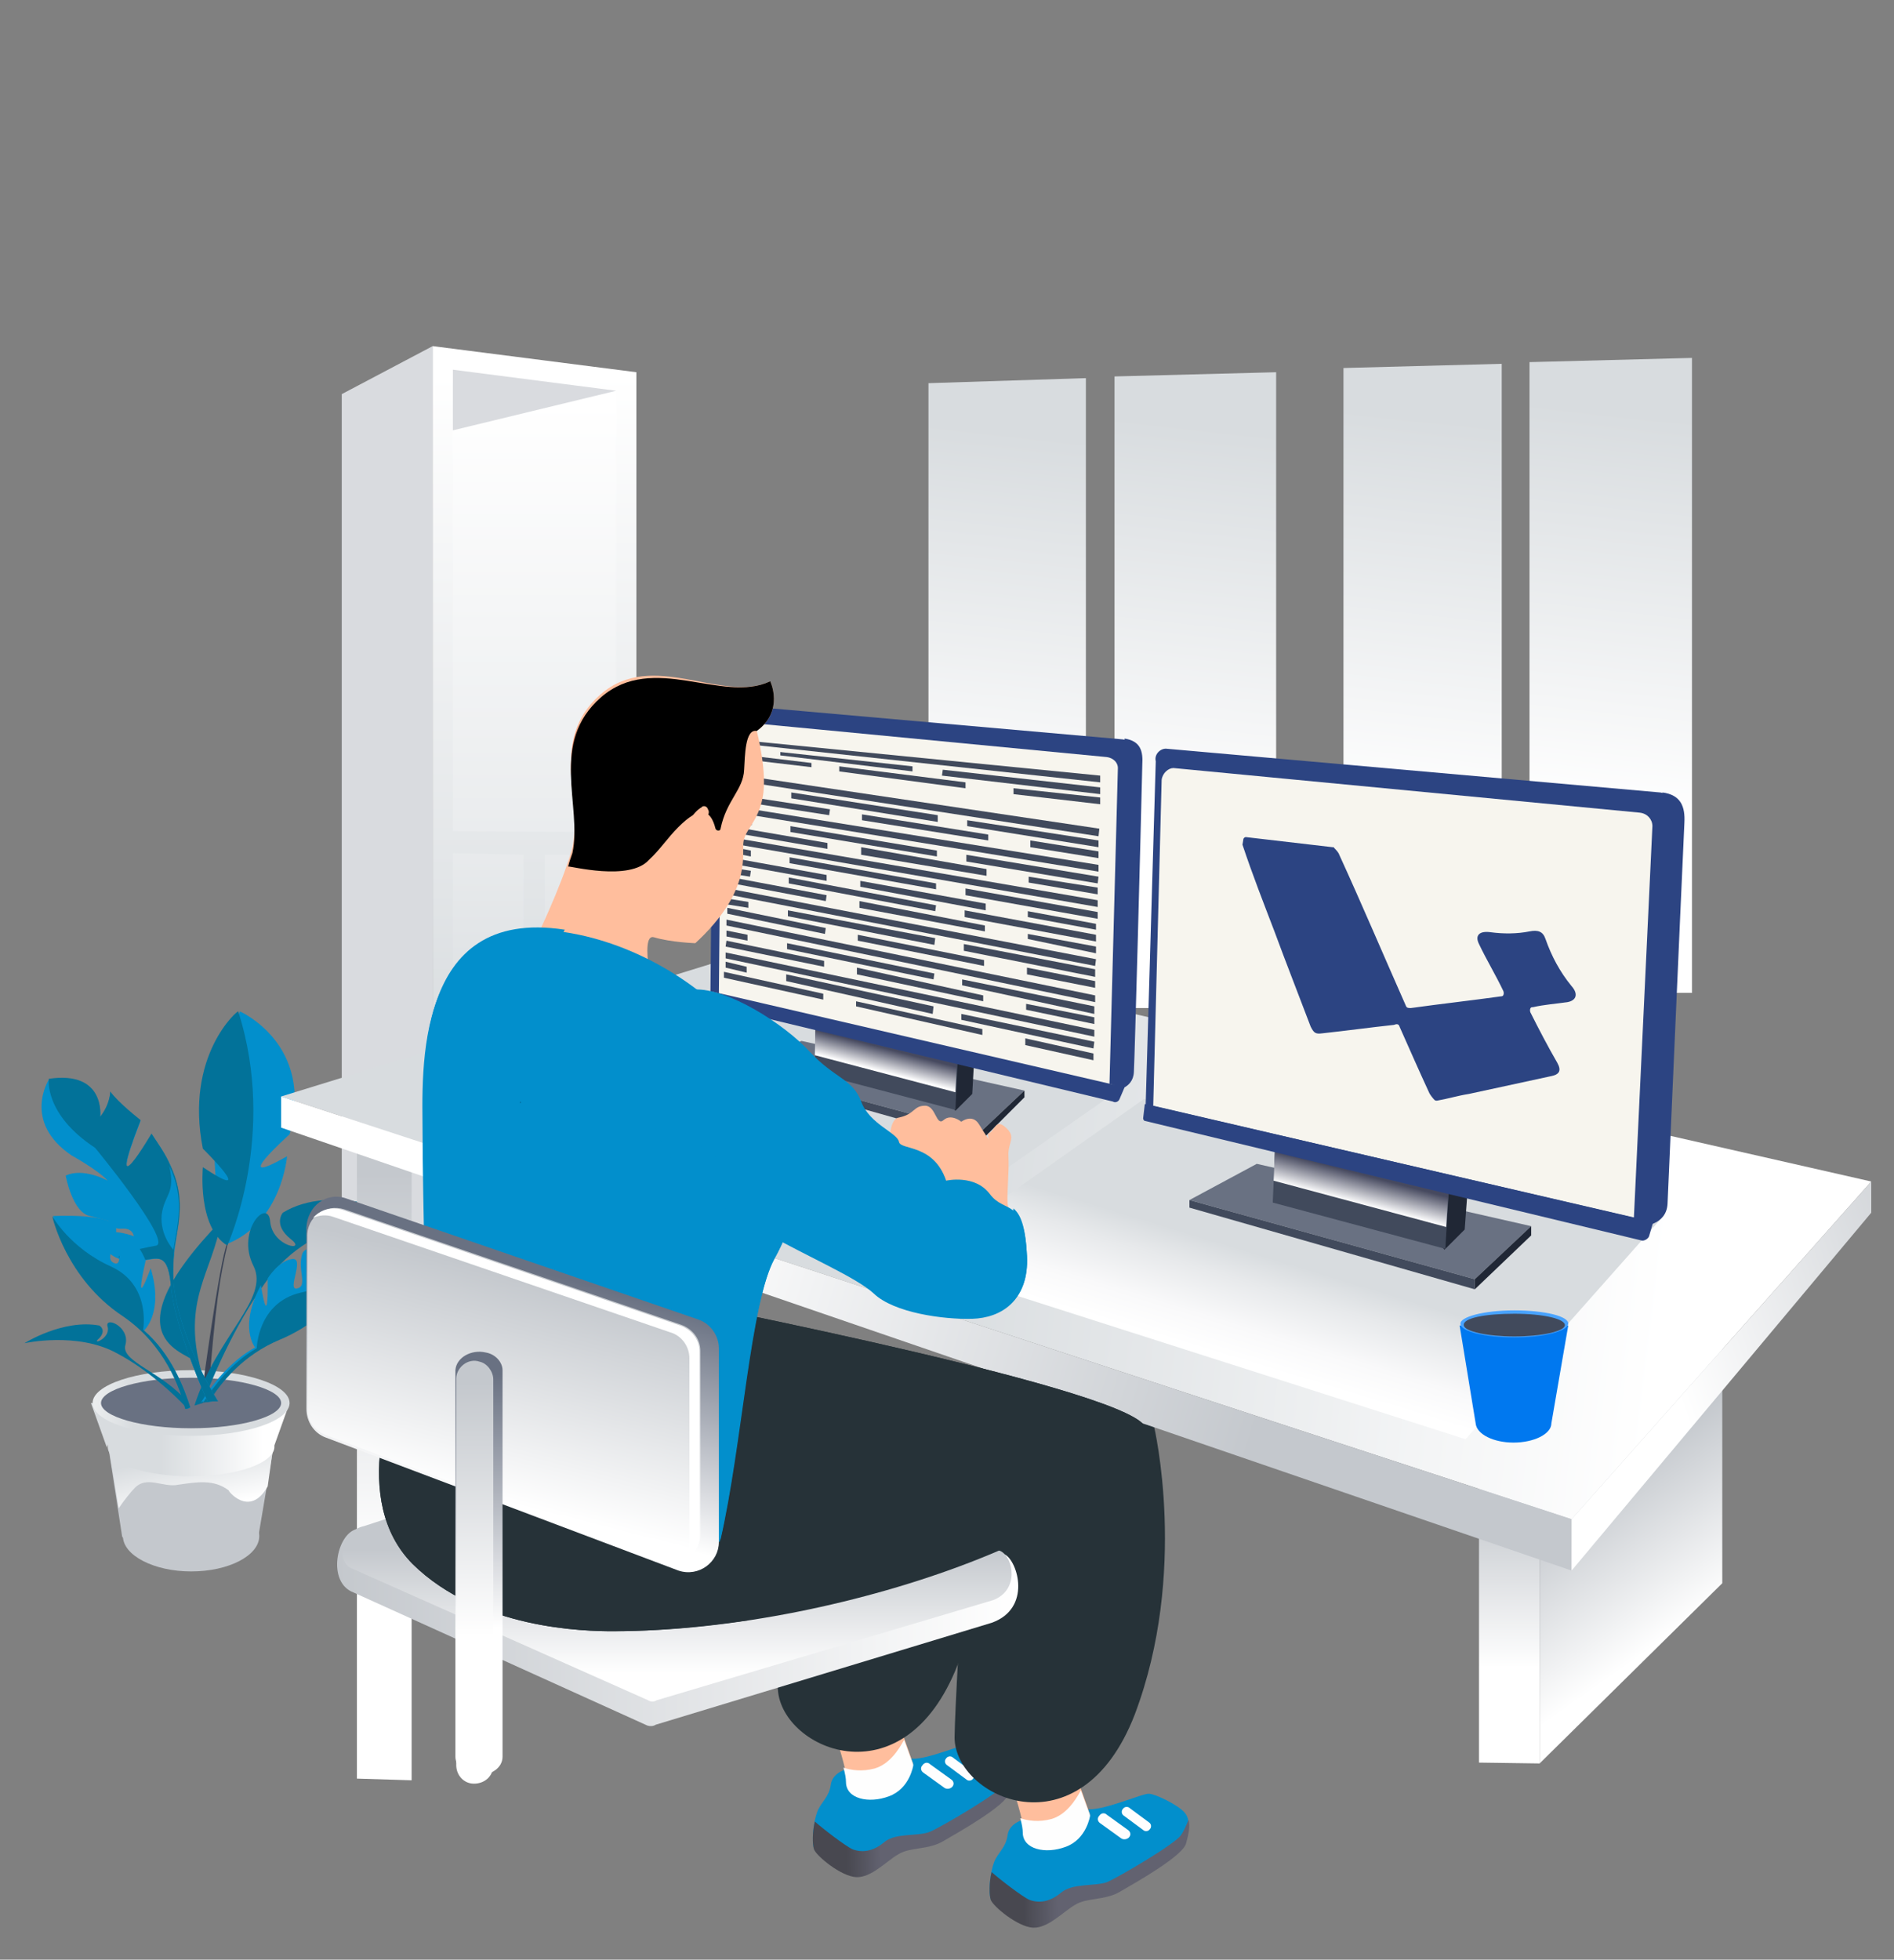 <?xml version="1.0" encoding="utf-8"?>
<!-- Generator: Adobe Illustrator 23.0.3, SVG Export Plug-In . SVG Version: 6.00 Build 0)  -->
<svg version="1.1" id="Layer_1" xmlns="http://www.w3.org/2000/svg" xmlns:xlink="http://www.w3.org/1999/xlink" x="0px" y="0px"
	 viewBox="0 0 225 232.7" style="enable-background:new 0 0 225 232.7;" xml:space="preserve">
<rect x="0" y="0" width="225" height="232.7" fill="#808080" stroke="none"/>
<style type="text/css">
	.st0{fill:url(#SVGID_1_);}
	.st1{fill:url(#SVGID_2_);}
	.st2{fill:url(#SVGID_3_);}
	.st3{fill:url(#SVGID_4_);}
	.st4{fill:#D9DBDF;}
	.st5{fill:#C4C8CD;}
	.st6{fill:url(#SVGID_5_);}
	.st7{fill:url(#SVGID_6_);}
	.st8{fill:url(#SVGID_7_);}
	.st9{fill:url(#SVGID_8_);}
	.st10{fill:#697182;}
	.st11{fill:#3C4456;}
	.st12{fill:#028FCC;}
	.st13{fill:#027299;}
	.st14{fill:url(#SVGID_9_);}
	.st15{fill:url(#SVGID_10_);}
	.st16{fill:url(#SVGID_11_);}
	.st17{fill:url(#SVGID_12_);}
	.st18{fill:url(#SVGID_13_);}
	.st19{fill:url(#SVGID_14_);}
	.st20{fill:url(#SVGID_15_);}
	.st21{fill:#FFBE9D;}
	.st22{fill:url(#XMLID_12_);}
	.st23{fill:#FEFEFE;}
	.st24{fill:#263238;}
	.st25{fill:url(#XMLID_13_);}
	.st26{fill:url(#SVGID_16_);}
	.st27{fill:url(#SVGID_17_);}
	.st28{fill:url(#SVGID_18_);}
	.st29{fill:url(#SVGID_19_);}
	.st30{fill:url(#SVGID_20_);}
	.st31{fill:#414A5C;}
	.st32{fill:#202735;}
	.st33{fill:url(#SVGID_21_);}
	.st34{fill:#2C4482;}
	.st35{fill:#F7F5EE;}
	.st36{fill:url(#SVGID_22_);}
	.st37{fill:url(#SVGID_23_);}
	.st38{fill:url(#SVGID_24_);}
	.st39{fill:#F17E59;}
	.st40{opacity:0.5;fill:url(#SVGID_25_);enable-background:new    ;}
	.st41{fill:url(#SVGID_26_);}
	.st42{fill:url(#SVGID_27_);}
	.st43{fill:#FFFFFF;}
	.st44{fill:url(#SVGID_28_);}
	.st45{fill:url(#SVGID_29_);}
	.st46{fill:#0078EF;}
	.st47{fill:#49A3FE;}
</style>
<g>
	
		<linearGradient id="SVGID_1_" gradientUnits="userSpaceOnUse" x1="1063.812" y1="-119.469" x2="1063.812" y2="-37.31" gradientTransform="matrix(-1 0 0 1 1127.312 164)">
		<stop  offset="2.700000e-07" style="stop-color:#FFFFFF"/>
		<stop  offset="1" style="stop-color:#D8DCDF"/>
	</linearGradient>
	<polygon class="st0" points="51.4,146.6 75.6,144.4 75.6,44.2 51.4,41.1 	"/>
	
		<linearGradient id="SVGID_2_" gradientUnits="userSpaceOnUse" x1="1058.362" y1="-100.401" x2="1058.362" y2="-35.737" gradientTransform="matrix(-1 0 0 1 1127.312 164)">
		<stop  offset="2.700000e-07" style="stop-color:#FFFFFF"/>
		<stop  offset="1" style="stop-color:#D8DCDF"/>
	</linearGradient>
	<polygon class="st1" points="64.7,101.5 73.2,101.5 73.2,142.2 64.7,142.9 	"/>
	
		<linearGradient id="SVGID_3_" gradientUnits="userSpaceOnUse" x1="1069.312" y1="-100.401" x2="1069.312" y2="-35.737" gradientTransform="matrix(-1 0 0 1 1127.312 164)">
		<stop  offset="2.700000e-07" style="stop-color:#FFFFFF"/>
		<stop  offset="1" style="stop-color:#D8DCDF"/>
	</linearGradient>
	<polygon class="st2" points="62.2,101.5 62.2,143.1 53.8,143.9 53.8,101.3 	"/>
	
		<linearGradient id="SVGID_4_" gradientUnits="userSpaceOnUse" x1="1063.812" y1="-116.166" x2="1063.812" y2="-22.329" gradientTransform="matrix(-1 0 0 1 1127.312 164)">
		<stop  offset="2.700000e-07" style="stop-color:#FFFFFF"/>
		<stop  offset="1" style="stop-color:#D8DCDF"/>
	</linearGradient>
	<polygon class="st3" points="53.8,98.7 53.8,43.9 73.2,46.4 73.2,98.8 	"/>
	<polygon class="st4" points="53.8,51.1 53.8,43.9 73.2,46.4 	"/>
	<polygon class="st4" points="51.4,146.6 40.6,144.6 40.6,46.8 51.4,41.1 	"/>
</g>
<g>
	<g>
		<path class="st5" d="M22.7,178.2c-4.5,0-8.1,1.9-8.1,4.2s3.7,4.2,8.1,4.2c4.5,0,8.1-1.9,8.1-4.2C30.8,180.1,27.2,178.2,22.7,178.2
			z"/>
	</g>
	<path class="st5" d="M32.9,169.4H12.5l2,13l0,0l0,0c0,0.6,3.6,1,8.1,1s8.1-0.5,8.1-1l0,0l0,0L32.9,169.4z"/>
	
		<linearGradient id="SVGID_5_" gradientUnits="userSpaceOnUse" x1="398.542" y1="15.191" x2="397.022" y2="8.349" gradientTransform="matrix(1 0 0 1 -373.994 164)">
		<stop  offset="2.700000e-07" style="stop-color:#FFFFFF"/>
		<stop  offset="1" style="stop-color:#D8DCDF"/>
	</linearGradient>
	<path class="st6" d="M15.9,176.8c1.5-1.7,3.4-0.1,5.3-0.5c2.1-0.3,4.2-0.7,6,0.7c-0.3-0.2,2.4,3.4,4.6-0.5l1-7.1H12.5l1.6,9.7
		C14.7,178.2,15.6,177.1,15.9,176.8z"/>
	<g>
		
			<linearGradient id="SVGID_6_" gradientUnits="userSpaceOnUse" x1="405.267" y1="5.25" x2="393.141" y2="5.25" gradientTransform="matrix(1 0 0 1 -373.994 164)">
			<stop  offset="2.700000e-07" style="stop-color:#FFFFFF"/>
			<stop  offset="1" style="stop-color:#D8DCDF"/>
		</linearGradient>
		<path class="st7" d="M34.4,166.6l-1.9,5.3c0-1.2-4.4-2.1-9.9-2.1s-9.9,0.9-9.9,2.1l-1.9-5.3H34.4z"/>
	</g>
	<g>
		
			<linearGradient id="SVGID_7_" gradientUnits="userSpaceOnUse" x1="405.267" y1="7.8" x2="393.141" y2="7.8" gradientTransform="matrix(1 0 0 1 -373.994 164)">
			<stop  offset="2.700000e-07" style="stop-color:#FFFFFF"/>
			<stop  offset="1" style="stop-color:#D8DCDF"/>
		</linearGradient>
		<path class="st8" d="M22.7,168.3c-5.5,0-9.9,1.6-9.9,3.5c0,2,4.4,3.5,9.9,3.5s9.9-1.6,9.9-3.5S28.2,168.3,22.7,168.3z"/>
	</g>
	<g>
		
			<linearGradient id="SVGID_8_" gradientUnits="userSpaceOnUse" x1="380.342" y1="2.6" x2="389.862" y2="2.6" gradientTransform="matrix(1 0 0 1 -373.994 164)">
			<stop  offset="2.700000e-07" style="stop-color:#FFFFFF"/>
			<stop  offset="1" style="stop-color:#D8DCDF"/>
		</linearGradient>
		<ellipse class="st9" cx="22.7" cy="166.6" rx="11.7" ry="3.9"/>
	</g>
	<g>
		<path class="st10" d="M22.7,163.6c-5.9,0-10.7,1.4-10.7,3s4.8,3,10.7,3s10.7-1.4,10.7-3S28.6,163.6,22.7,163.6z"/>
	</g>
	<g>
		<g>
			<path class="st11" d="M27,147.6c-0.9,1.9-3.1,18.4-3.1,18.4l0.8,0.3c0.9-11.6,1.4-14.6,2.4-18.8C27.2,147.6,27.9,145.8,27,147.6z
				"/>
		</g>
		<g>
			<path class="st12" d="M28.5,120.1c-5.8,14.3-1.5,27.6-1.5,27.6c6.5-2.6,7.1-10.4,7.1-10.4c-7.2,4.1,0.3-2.6,0.3-2.6
				C37.4,124,28.5,120.1,28.5,120.1z"/>
		</g>
		<g>
			<path class="st13" d="M24.1,136.4c0,0,6.8,6.7,0,2.2c0,0-0.7,7.1,2.9,9.3c0,0,6-13.1,1.3-27.8C28.3,119.9,21.9,125.3,24.1,136.4z
				"/>
		</g>
	</g>
	<g>
		<path class="st13" d="M33.6,144c0,0-1.2,1.4,0.9,3.1c2.1,1.6-2.1,1-2.4-2c-0.2-3-4.1,1-2,5.2c2,3.9-4.4,8.4-7,16.6
			c0.3-0.1,0.7-0.2,1-0.3c1.4-3.7,4.3-10.3,8.1-15.2c5.7-7.3,15.9-7.1,15.9-7.1S39.5,140.4,33.6,144z"/>
	</g>
	<g>
		<path class="st13" d="M23.3,161.9c0.2,0.8,0.9,3,1.5,4.5c0.1,0,0.3,0,0.5-0.1c-0.5-1.3-1-2.4-1.4-3.5c-2.3-8.5,1.3-11.6,2.4-17.9
			C12,159.7,23.1,160.6,23.3,161.9z"/>
	</g>
	<g>
		<g>
			<path class="st12" d="M35.9,148.9c-0.6,1.9,0.7,3.8-0.6,4.1s1-3.7-0.6-3.5s-2.9,2.3-2.9,2.3c0.1,6.8-0.8,0.8-0.8,0.8
				c-2.7,5-0.7,7.4-0.7,7.4c-2.9,1.6-5.1,4.4-6.4,6.5c0.2-0.1,0.5-0.1,0.7-0.1c1.5-2.4,4.1-5.6,8.4-7.4c7.5-3.1,10.6-10.1,10.6-10.1
				S36.5,147,35.9,148.9z"/>
		</g>
		<g>
			<path class="st13" d="M35.7,153.5c-5.1,1.2-5.2,6.6-5.2,6.6c-3,1.7-5.1,4.5-6.4,6.5c0.2-0.1,0.5-0.1,0.7-0.1
				c1.5-2.4,4.1-5.6,8.4-7.4C40.7,156,43.7,149,43.7,149S40.8,152.4,35.7,153.5z"/>
		</g>
	</g>
	<g>
		<g>
			<path class="st12" d="M20.3,152.6c0.3,4.1,3.2,11.3,4.4,13.9c0.3-0.1,0.7-0.1,1.2-0.1c-1.2-1.9-4.4-7.7-5.2-13.3
				c-1-6.8,3.5-10.1-2.7-18.4c0,0-5.7,9.7-1.3-1.6c0,0-2.7-2.1-3.6-3.4c0,0,0,1.5-1.2,3c0,0,0.7-5.5-6.1-4.5c0,0-3.2,5,2.7,9
				c0,0,3.1,1.7,4.3,3c0,0-2.9-1.6-5-0.6c0,0,0.8,4.4,2.9,4.8c2,0.5,2.2,0.6,2.2,0.6s0.2,1,1.6,0.9c1.3-0.1,1.4,0.9,1.4,0.9
				s-2.2-0.9-3.9-0.3c0,0-0.1,2.7,3,3.2C18.1,150.3,19.8,147.5,20.3,152.6z"/>
		</g>
		<g>
			<path class="st13" d="M20.3,152.6c0.3,4.1,3.2,11.3,4.4,13.9c0.3-0.1,0.7-0.1,1.2-0.1c-1.2-1.9-4.4-7.7-5.2-13.3
				c-0.2-1.7-0.1-3.2,0-4.8c0.5-3.2,1.4-6-0.5-10l0,0c-0.5-1.2-1.3-2.3-2.2-3.7c0,0-5.7,9.7-1.3-1.6c0,0-2.7-2.1-3.6-3.4
				c0,0,0,1.5-1.2,3c0,0,0.7-5.5-6.1-4.5c0,0-0.6,4.2,5.5,8.2c0,0,9,10.9,7.3,11.6c0,0-6.8,1.2-3.7,1.7
				C18,150.3,19.8,147.5,20.3,152.6z"/>
		</g>
		<g>
			<path class="st12" d="M19.2,144.3c-0.2,2.4,1.4,4.1,1.4,4.1c0.5-3.2,1.4-6-0.5-10C20.9,141.8,19.5,141.8,19.2,144.3z"/>
		</g>
	</g>
	<g>
		<g>
			<path class="st12" d="M22.6,167.2c-0.7-2.3-2.3-6.5-5.5-9.2c0,0,2.4-2.1,0.8-7.4c0,0-2.1,5.8-0.6-0.9c0,0-0.8-2.3-2.4-2.9
				c-1.5-0.6,0,3.7-1.3,3.2s0.3-2.2,0.2-4.1c-0.2-1.9-7.5-1.5-7.5-1.5s1.6,7.4,8.4,11.9c5,3.4,6.8,8.6,7.4,11
				C22.3,167.3,22.4,167.2,22.6,167.2z"/>
		</g>
		<g>
			<path class="st13" d="M22.6,167.1c-0.7-2.2-2.2-6.3-5.6-9.2c0,0,1-5.3-3.8-7.5c-4.9-2.2-7-6-7-6s1.6,7.4,8.4,11.9
				c5,3.4,6.8,8.6,7.4,11C22.3,167.3,22.5,167.2,22.6,167.1z"/>
		</g>
	</g>
	<g>
		<path class="st13" d="M22.3,166.5c-3-3.6-8-4.8-7.4-6.8c0.6-2.2-2.6-3.5-2.1-2.1c0.3,1.4-2.1,2.2-1,1.3c0.9-1,0-1.5,0-1.5
			c-4.3-0.8-8.9,2.1-8.9,2.1s6.3-1.4,11,1.2c3.6,1.9,6.8,4.9,8.1,6.3C21.9,166.6,22,166.6,22.3,166.5z"/>
	</g>
</g>
<g>
	
		<linearGradient id="SVGID_9_" gradientUnits="userSpaceOnUse" x1="-217.223" y1="-66.225" x2="-222.386" y2="-113.142" gradientTransform="matrix(-1 0 0 1 -76.936 164)">
		<stop  offset="2.700000e-07" style="stop-color:#FFFFFF"/>
		<stop  offset="1" style="stop-color:#D8DCDF"/>
	</linearGradient>
	<polygon class="st14" points="132.4,119.7 151.6,119.7 151.6,44.2 132.4,44.7 	"/>
	
		<linearGradient id="SVGID_10_" gradientUnits="userSpaceOnUse" x1="-194.892" y1="-66.003" x2="-200" y2="-112.418" gradientTransform="matrix(-1 0 0 1 -76.936 164)">
		<stop  offset="2.700000e-07" style="stop-color:#FFFFFF"/>
		<stop  offset="1" style="stop-color:#D8DCDF"/>
	</linearGradient>
	<polygon class="st15" points="110.3,119.7 129,119.7 129,44.9 110.3,45.5 	"/>
</g>
<g>
	
		<linearGradient id="SVGID_11_" gradientUnits="userSpaceOnUse" x1="-266.567" y1="-67.93" x2="-271.73" y2="-114.844" gradientTransform="matrix(-1 0 0 1 -76.936 164)">
		<stop  offset="2.700000e-07" style="stop-color:#FFFFFF"/>
		<stop  offset="1" style="stop-color:#D8DCDF"/>
	</linearGradient>
	<polygon class="st16" points="181.7,117.9 201,117.9 201,42.5 181.7,43 	"/>
	
		<linearGradient id="SVGID_12_" gradientUnits="userSpaceOnUse" x1="-244.232" y1="-67.708" x2="-249.339" y2="-114.121" gradientTransform="matrix(-1 0 0 1 -76.936 164)">
		<stop  offset="2.700000e-07" style="stop-color:#FFFFFF"/>
		<stop  offset="1" style="stop-color:#D8DCDF"/>
	</linearGradient>
	<polygon class="st17" points="159.6,117.9 178.4,117.9 178.4,43.2 159.6,43.7 	"/>
</g>
<g>
	
		<linearGradient id="SVGID_13_" gradientUnits="userSpaceOnUse" x1="827.899" y1="20.874" x2="827.899" y2="-24.59" gradientTransform="matrix(-1 0 0 1 873.549 164)">
		<stop  offset="2.700000e-07" style="stop-color:#FFFFFF"/>
		<stop  offset="1" style="stop-color:#C4C8CD"/>
	</linearGradient>
	<polygon class="st18" points="42.4,135.4 48.9,137.3 48.9,211.4 42.4,211.2 	"/>
	
		<linearGradient id="SVGID_14_" gradientUnits="userSpaceOnUse" x1="694.249" y1="34.025" x2="694.249" y2="14.476" gradientTransform="matrix(-1 0 0 1 873.549 164)">
		<stop  offset="2.700000e-07" style="stop-color:#FFFFFF"/>
		<stop  offset="1" style="stop-color:#C4C8CD"/>
	</linearGradient>
	<polygon class="st19" points="175.7,176.7 182.9,177.8 182.9,209.4 175.7,209.3 	"/>
	
		<linearGradient id="SVGID_15_" gradientUnits="userSpaceOnUse" x1="672.717" y1="28.452" x2="684.191" y2="12.246" gradientTransform="matrix(-1 0 0 1 873.549 164)">
		<stop  offset="2.700000e-07" style="stop-color:#FFFFFF"/>
		<stop  offset="1" style="stop-color:#C4C8CD"/>
	</linearGradient>
	<polygon class="st20" points="204.6,155.5 182.9,177.8 182.9,209.4 204.6,188 	"/>
</g>
<g>
	<g id="XMLID_1_">
		<path id="XMLID_10_" class="st12" d="M100.8,210c0,0-1.9,0.4-2.1,1.9s-1.1,2-1.6,3.2c-0.5,1.3-0.7,3.6-0.4,4.4
			c0.3,0.8,3.2,3.2,5,3.3s3.6-1.9,5-2.7c1.4-0.9,3.6-0.5,5.4-1.6s7.3-4.2,7.7-5.7c0.4-1.5,0.7-2.7-0.1-3.6c-0.8-0.9-3.5-2.2-4.2-2.2
			c-0.7-0.1-5.8,2.2-7.5,1.8s-7,1-7,1L100.8,210z"/>
		<path id="XMLID_9_" class="st21" d="M97.9,202.2c0,0,2.7,7.3,2.7,9.3s2.7,2.6,5.1,1.7c2.4-0.9,2.8-3.7,2.8-3.7l-3.7-10.5
			L97.9,202.2z"/>
		
			<linearGradient id="XMLID_12_" gradientUnits="userSpaceOnUse" x1="97.377" y1="12.932" x2="93.32" y2="13.04" gradientTransform="matrix(0.999 -3.890000e-02 -3.890000e-02 -0.999 7.855 233.29)">
			<stop  offset="0" style="stop-color:#626270"/>
			<stop  offset="1" style="stop-color:#484850"/>
		</linearGradient>
		<path id="XMLID_8_" class="st22" d="M119.9,212.9c0.3-1.1,0.5-2,0.3-2.8c-0.3,0.7-0.6,1.4-0.9,1.8c-0.6,1-7.4,5-8.8,5.6
			s-4,0.1-5.4,1.2c-1.4,1.2-2.7,1.3-3.8,0.9c-0.9-0.4-3.6-2.5-4.5-3.3c-0.3,1.2-0.3,2.7-0.1,3.3c0.3,0.8,3.2,3.2,5,3.3
			s3.6-1.9,5-2.7c1.4-0.9,3.6-0.5,5.4-1.6C114,217.5,119.5,214.4,119.9,212.9z"/>
		<path id="XMLID_7_" class="st12" d="M100.6,211.5c0,0,0.1,4.3,4.6,3.4c2-0.4,2.6-1.1,3.3-2c0.6-0.8,0.9-2.7,0-3.4
			C108.3,209.4,100.6,211.5,100.6,211.5z"/>
		<path id="XMLID_6_" class="st23" d="M108.5,209.6l-1.1-3c-0.7,1.3-1.8,2.9-3.5,3.4c-1.5,0.4-2.8,0.2-3.7-0.1
			c0.2,0.7,0.3,1.3,0.3,1.7c0,2,2.7,2.6,5.1,1.7C108.1,212.4,108.5,209.6,108.5,209.6z"/>
		<g id="XMLID_4_">
			<path id="XMLID_5_" class="st23" d="M112.2,212.3l-2.5-1.8c-0.3-0.2-0.4-0.6-0.1-0.9l0,0c0.2-0.3,0.6-0.4,0.9-0.1l2.5,1.8
				c0.3,0.2,0.4,0.6,0.1,0.9l0,0C112.9,212.4,112.5,212.5,112.2,212.3z"/>
		</g>
		<g id="XMLID_2_">
			<path id="XMLID_3_" class="st23" d="M114.8,211.3l-2.3-1.7c-0.3-0.2-0.3-0.6-0.1-0.8l0,0c0.2-0.3,0.6-0.3,0.8-0.1l2.3,1.7
				c0.3,0.2,0.3,0.6,0.1,0.8l0,0C115.4,211.5,115,211.5,114.8,211.3z"/>
		</g>
	</g>
	<path class="st24" d="M116.1,163.4c0,0,4.1,17.3-2.3,34.2c-6.5,16.8-21.4,9.9-21.4,2.7c0.1-6.9,2.5-42.8,2.5-42.8L116.1,163.4z"/>
</g>
<g>
	<g id="XMLID_922_">
		<path id="XMLID_814_" class="st12" d="M121.8,216c0,0-1.9,0.4-2.1,1.9s-1.1,2-1.6,3.2c-0.5,1.3-0.7,3.6-0.4,4.4
			c0.3,0.8,3.2,3.2,5,3.3s3.6-1.9,5-2.7c1.4-0.9,3.6-0.5,5.4-1.6s7.3-4.2,7.7-5.7s0.7-2.7-0.1-3.6c-0.8-0.9-3.5-2.2-4.2-2.2
			c-0.7-0.1-5.8,2.2-7.5,1.8s-7,1-7,1L121.8,216z"/>
		<path id="XMLID_823_" class="st21" d="M118.9,208.2c0,0,2.7,7.3,2.7,9.3s2.7,2.6,5.1,1.7c2.4-0.9,2.8-3.7,2.8-3.7l-3.7-10.5
			L118.9,208.2z"/>
		
			<linearGradient id="XMLID_13_" gradientUnits="userSpaceOnUse" x1="118.129" y1="6.119" x2="114.071" y2="6.228" gradientTransform="matrix(0.999 -3.890000e-02 -3.890000e-02 -0.999 7.855 233.29)">
			<stop  offset="0" style="stop-color:#626270"/>
			<stop  offset="1" style="stop-color:#484850"/>
		</linearGradient>
		<path id="XMLID_905_" class="st25" d="M140.9,218.9c0.3-1.1,0.5-2,0.3-2.8c-0.3,0.7-0.6,1.4-0.9,1.8c-0.6,1-7.4,5-8.8,5.6
			c-1.4,0.5-4,0.1-5.4,1.2c-1.4,1.2-2.7,1.3-3.8,0.9c-0.9-0.4-3.6-2.5-4.5-3.3c-0.3,1.2-0.3,2.7-0.1,3.3c0.3,0.8,3.2,3.2,5,3.3
			s3.6-1.9,5-2.7c1.4-0.9,3.6-0.5,5.4-1.6C135,223.5,140.5,220.4,140.9,218.9z"/>
		<path id="XMLID_895_" class="st12" d="M121.6,217.5c0,0,0.1,4.3,4.6,3.4c2-0.4,2.6-1.1,3.3-2c0.6-0.8,0.9-2.7,0-3.4
			C129.3,215.4,121.6,217.5,121.6,217.5z"/>
		<path id="XMLID_899_" class="st23" d="M129.5,215.6l-1.1-3c-0.7,1.3-1.8,2.9-3.5,3.4c-1.5,0.4-2.8,0.2-3.7-0.1
			c0.2,0.7,0.3,1.3,0.3,1.7c0,2,2.7,2.6,5.1,1.7C129.1,218.4,129.5,215.6,129.5,215.6z"/>
		<g id="XMLID_898_">
			<path id="XMLID_904_" class="st23" d="M133.2,218.3l-2.5-1.8c-0.3-0.2-0.4-0.6-0.1-0.9l0,0c0.2-0.3,0.6-0.4,0.9-0.1l2.5,1.8
				c0.3,0.2,0.4,0.6,0.1,0.9l0,0C133.9,218.4,133.5,218.5,133.2,218.3z"/>
		</g>
		<g id="XMLID_897_">
			<path id="XMLID_906_" class="st23" d="M135.8,217.3l-2.3-1.7c-0.3-0.2-0.3-0.6-0.1-0.8l0,0c0.2-0.3,0.6-0.3,0.8-0.1l2.3,1.7
				c0.3,0.2,0.3,0.6,0.1,0.8l0,0C136.4,217.5,136,217.5,135.8,217.3z"/>
		</g>
	</g>
	<path class="st24" d="M137.1,169.4c0,0,4.1,17.3-2.3,34.2c-6.5,16.8-21.4,9.9-21.4,2.7c0.1-6.9,2.5-42.8,2.5-42.8L137.1,169.4z"/>
</g>
<g>
	
		<linearGradient id="SVGID_16_" gradientUnits="userSpaceOnUse" x1="675.721" y1="-11.311" x2="768.246" y2="-22.388" gradientTransform="matrix(-1 0 0 1 873.549 164)">
		<stop  offset="2.700000e-07" style="stop-color:#FFFFFF"/>
		<stop  offset="0.952" style="stop-color:#D8DCDF"/>
	</linearGradient>
	<polygon class="st26" points="222.3,140.3 94.7,111.3 33.4,130.2 186.7,180.4 	"/>
	
		<linearGradient id="SVGID_17_" gradientUnits="userSpaceOnUse" x1="80.357" y1="-14.687" x2="149.111" y2="6.238" gradientTransform="matrix(1 0 0 1 0 164)">
		<stop  offset="2.700000e-07" style="stop-color:#FFFFFF"/>
		<stop  offset="1" style="stop-color:#C4C8CD"/>
	</linearGradient>
	<polygon class="st27" points="186.7,186.5 33.4,133.9 33.4,130.2 186.7,180.4 	"/>
	
		<linearGradient id="SVGID_18_" gradientUnits="userSpaceOnUse" x1="279.525" y1="1.169" x2="319.074" y2="-11.973" gradientTransform="matrix(1 0 0 1 -80.348 164)">
		<stop  offset="2.700000e-07" style="stop-color:#FFFFFF"/>
		<stop  offset="1" style="stop-color:#C4C8CD"/>
	</linearGradient>
	<polygon class="st28" points="186.7,186.5 222.3,144 222.3,140.3 186.7,180.4 	"/>
</g>
<linearGradient id="SVGID_19_" gradientUnits="userSpaceOnUse" x1="148.479" y1="-1.994" x2="152.203" y2="-14.232" gradientTransform="matrix(1 0 0 1 0 164)">
	<stop  offset="2.700000e-07" style="stop-color:#FFFFFF"/>
	<stop  offset="0.307" style="stop-color:#F9F9FA"/>
	<stop  offset="0.731" style="stop-color:#E7E9EB"/>
	<stop  offset="1" style="stop-color:#D8DCDF"/>
</linearGradient>
<polygon class="st29" points="197.6,144.4 174.1,170.9 108.4,149.9 135.9,130.5 "/>
<linearGradient id="SVGID_20_" gradientUnits="userSpaceOnUse" x1="88.226" y1="-18.857" x2="91.716" y2="-30.326" gradientTransform="matrix(1 0 0 1 0 164)">
	<stop  offset="2.700000e-07" style="stop-color:#FFFFFF"/>
	<stop  offset="0.307" style="stop-color:#F9F9FA"/>
	<stop  offset="0.731" style="stop-color:#E7E9EB"/>
	<stop  offset="1" style="stop-color:#D8DCDF"/>
</linearGradient>
<polygon class="st30" points="134.1,128.6 102.6,150.6 50.9,133.6 84.3,117.8 "/>
<g>
	<polygon class="st10" points="121.7,129.5 95.2,123.6 88.7,127 116.4,134.5 	"/>
	<polygon class="st31" points="116.4,135.6 88.8,127.8 88.7,127 116.4,134.5 	"/>
	<polygon class="st32" points="121.7,129.5 116.4,134.5 116.4,135.6 121.7,130.3 	"/>
	<g>
		<path class="st32" d="M99.2,115.8l16.4,2.7c0.2,0,0.5,0.2,0.5,0.5l-0.6,10.9l-2,2l-14.6-15.5C98.8,116,98.9,115.8,99.2,115.8z"/>
	</g>
	<g>
		<path class="st31" d="M97.4,115.4l16.2,2.7c0.2,0,0.5,0.2,0.5,0.5l-0.6,13.2l-16.7-4.4l0.2-11.6C96.9,115.5,97.2,115.4,97.4,115.4
			z"/>
	</g>
	<g>
		
			<linearGradient id="SVGID_21_" gradientUnits="userSpaceOnUse" x1="104.207" y1="-36.891" x2="104.922" y2="-39.612" gradientTransform="matrix(1 0 1.750000e-02 1 0.593 164)">
			<stop  offset="2.700000e-07" style="stop-color:#FFFFFF"/>
			<stop  offset="1" style="stop-color:#46495F"/>
		</linearGradient>
		<path class="st33" d="M97.4,115.4l16.2,2.7c0.2,0,0.5,0.2,0.5,0.5l-0.6,11.1l-16.7-4.4l0.2-9.5C96.9,115.5,97.2,115.4,97.4,115.4z
			"/>
	</g>
	<g>
		<path class="st34" d="M135.7,90.8c-0.2,8.7-0.9,34.8-1,36.5c-0.1,2.1-2.4,2.2-2.4,2.2l1.3-41.8C135.5,88,135.8,89.2,135.7,90.8z"
			/>
	</g>
	<g>
		<path class="st34" d="M85.8,83.6l47.6,4.2c0.8,0.1,1.4,0.7,1.3,1.4l-1.2,39.9l-49.1-11.4l0.3-33.1C84.7,84.2,85.2,83.6,85.8,83.6z
			"/>
	</g>
	<g>
		<path class="st35" d="M86.6,85.6l44.9,4.3c0.7,0.1,1.3,0.6,1.3,1.3l-1,37.6L85.4,118l0.3-31.4C85.6,86,86,85.4,86.6,85.6z"/>
	</g>
	<g>
		<path class="st34" d="M133,130.5c-0.1,0.3-0.5,0.5-0.8,0.3l-47.9-11.5c-0.1,0-0.2-0.1-0.1-0.2l0.2-1.4l49.2,11.4L133,130.5z"/>
	</g>
	<g>
		<g>
			<polygon class="st31" points="87.2,88.2 130.7,92.9 130.7,92.1 87.2,87.8 			"/>
		</g>
		<g>
			<polygon class="st31" points="87.2,89.2 89.1,89.4 89.1,88.8 87.2,88.6 			"/>
		</g>
		<g>
			<polygon class="st31" points="111.9,92.1 130.7,94.3 130.7,93.5 112,91.4 			"/>
		</g>
		<g>
			<polygon class="st31" points="92.7,89.7 108.4,91.6 108.4,91 92.7,89.3 			"/>
		</g>
		<g>
			<polygon class="st31" points="120.4,94.3 130.7,95.5 130.7,94.7 120.4,93.6 			"/>
		</g>
		<g>
			<polygon class="st31" points="87.1,90 96.4,91.1 96.4,90.6 87.2,89.5 			"/>
		</g>
		<g>
			<polygon class="st31" points="99.7,91.6 114.7,93.6 114.7,92.9 99.7,91 			"/>
		</g>
		<g>
			<polygon class="st31" points="87,92.6 130.5,99.3 130.6,98.4 87,91.9 			"/>
		</g>
		<g>
			<polygon class="st31" points="86.9,93.8 89.4,94.1 89.5,93.5 87,93.1 			"/>
		</g>
		<g>
			<polygon class="st31" points="114.9,98.1 130.5,100.6 130.5,99.8 114.9,97.4 			"/>
		</g>
		<g>
			<polygon class="st31" points="94,94.8 111.4,97.6 111.4,96.8 94,94.1 			"/>
		</g>
		<g>
			<polygon class="st31" points="122.4,100.6 130.5,101.9 130.5,101.1 122.4,99.8 			"/>
		</g>
		<g>
			<polygon class="st31" points="86.9,95 98.5,96.8 98.6,96.1 86.9,94.3 			"/>
		</g>
		<g>
			<polygon class="st31" points="102.4,97.4 117.4,99.8 117.4,99.1 102.4,96.7 			"/>
		</g>
		<g>
			<polygon class="st31" points="86.9,96.4 130.5,103.5 130.5,102.7 86.9,95.7 			"/>
		</g>
		<g>
			<polygon class="st31" points="86.7,97.5 89.3,98 89.3,97.3 86.7,96.8 			"/>
		</g>
		<g>
			<polygon class="st31" points="114.8,102.3 130.4,104.9 130.5,104.1 114.8,101.5 			"/>
		</g>
		<g>
			<polygon class="st31" points="93.9,98.8 111.3,101.7 111.3,101 93.9,98.1 			"/>
		</g>
		<g>
			<polygon class="st31" points="122.2,104.8 130.4,106.2 130.4,105.4 122.2,104.1 			"/>
		</g>
		<g>
			<polygon class="st31" points="86.7,98.8 98.3,100.8 98.3,100.1 86.7,98.1 			"/>
		</g>
		<g>
			<polygon class="st31" points="102.3,101.5 117.2,104 117.2,103.2 102.3,100.6 			"/>
		</g>
		<g>
			<polygon class="st31" points="86.6,100.1 130.4,107.7 130.4,106.9 86.7,99.4 			"/>
		</g>
		<g>
			<polygon class="st31" points="86.6,101.2 89.2,101.7 89.2,101 86.6,100.5 			"/>
		</g>
		<g>
			<polygon class="st31" points="114.7,106.3 130.4,109.1 130.4,108.3 114.7,105.5 			"/>
		</g>
		<g>
			<polygon class="st31" points="93.8,102.5 111.2,105.6 111.2,104.9 93.8,101.8 			"/>
		</g>
		<g>
			<polygon class="st31" points="122.1,108.9 130.2,110.4 130.2,109.7 122.1,108.2 			"/>
		</g>
		<g>
			<polygon class="st31" points="86.6,102.5 98.2,104.6 98.2,103.9 86.6,101.8 			"/>
		</g>
		<g>
			<polygon class="st31" points="102.2,105.3 117.1,108.1 117.1,107.3 102.2,104.6 			"/>
		</g>
		<g>
			<polygon class="st31" points="86.5,103.7 89.1,104.1 89.2,103.4 86.5,103 			"/>
		</g>
		<g>
			<polygon class="st31" points="114.6,108.9 130.2,111.8 130.2,111 114.6,108.1 			"/>
		</g>
		<g>
			<polygon class="st31" points="93.7,104.9 111.1,108.2 111.2,107.5 93.7,104.2 			"/>
		</g>
		<g>
			<polygon class="st31" points="122.1,111.5 130.2,113.2 130.2,112.4 122.1,110.9 			"/>
		</g>
		<g>
			<polygon class="st31" points="86.5,104.8 98.1,107 98.2,106.3 86.5,104.1 			"/>
		</g>
		<g>
			<polygon class="st31" points="102.1,107.8 117,110.6 117,109.9 102.1,107 			"/>
		</g>
		<g>
			<polygon class="st31" points="86.4,106.2 130.1,114.7 130.2,113.9 86.5,105.5 			"/>
		</g>
		<g>
			<polygon class="st31" points="86.4,107.4 88.9,107.8 88.9,107.1 86.4,106.7 			"/>
		</g>
		<g>
			<polygon class="st31" points="114.5,112.9 130.1,116 130.1,115.1 114.5,112.1 			"/>
		</g>
		<g>
			<polygon class="st31" points="93.6,108.8 111,112.2 111.1,111.4 93.6,108.1 			"/>
		</g>
		<g>
			<polygon class="st31" points="122,115.7 130.1,117.3 130.1,116.5 122,114.9 			"/>
		</g>
		<g>
			<polygon class="st31" points="86.4,108.5 98,110.9 98.1,110.2 86.4,107.8 			"/>
		</g>
		<g>
			<polygon class="st31" points="101.9,111.7 116.9,114.7 116.9,114 101.9,111 			"/>
		</g>
		<g>
			<polygon class="st31" points="86.3,109.9 130.1,119 130.1,118.2 86.3,109.2 			"/>
		</g>
		<g>
			<polygon class="st31" points="86.3,111.2 88.8,111.7 88.8,111 86.3,110.5 			"/>
		</g>
		<g>
			<polygon class="st31" points="114.3,117 130,120.4 130,119.5 114.3,116.3 			"/>
		</g>
		<g>
			<polygon class="st31" points="93.5,112.7 110.9,116.3 111,115.6 93.5,112 			"/>
		</g>
		<g>
			<polygon class="st31" points="121.9,119.9 130,121.6 130,120.8 121.9,119.2 			"/>
		</g>
		<g>
			<polygon class="st31" points="86.2,112.4 97.9,114.8 97.9,114.1 86.3,111.7 			"/>
		</g>
		<g>
			<polygon class="st31" points="101.8,115.7 116.8,118.9 116.8,118.2 101.8,114.9 			"/>
		</g>
		<g>
			<polygon class="st31" points="86.2,113.8 130,123.1 130,122.3 86.2,113.1 			"/>
		</g>
		<g>
			<polygon class="st31" points="86.2,114.9 88.7,115.5 88.7,114.8 86.2,114.2 			"/>
		</g>
		<g>
			<polygon class="st31" points="114.2,121.1 129.9,124.5 130,123.7 114.2,120.4 			"/>
		</g>
		<g>
			<polygon class="st31" points="93.4,116.5 110.8,120.4 110.9,119.5 93.4,115.7 			"/>
		</g>
		<g>
			<polygon class="st31" points="121.8,124.1 129.9,125.9 129.9,125.1 121.8,123.3 			"/>
		</g>
		<g>
			<polygon class="st31" points="86,116.1 97.8,118.7 97.8,118 86,115.4 			"/>
		</g>
		<g>
			<polygon class="st31" points="101.7,119.5 116.7,122.9 116.7,122.2 101.7,118.9 			"/>
		</g>
	</g>
</g>
<g>
	<polygon class="st10" points="181.9,145.6 149.3,138.2 141.3,142.5 175.2,151.9 	"/>
	<polygon class="st31" points="175.2,153.1 141.3,143.4 141.3,142.5 175.2,151.9 	"/>
	<polygon class="st32" points="181.9,145.6 175.2,151.9 175.2,153.1 181.9,146.7 	"/>
	<g>
		<path class="st32" d="M154.4,128.7l20.1,3.2c0.3,0,0.6,0.3,0.5,0.6l-1,13.5l-2.4,2.4L154,129.1
			C153.9,128.9,154.1,128.7,154.4,128.7z"/>
	</g>
	<g>
		<path class="st31" d="M152.2,128.1l20,3.2c0.3,0,0.6,0.3,0.5,0.6l-1,16.4l-20.5-5.5l0.6-14.4C151.7,128.4,151.9,128.1,152.2,128.1
			z"/>
	</g>
	<g>
		
			<linearGradient id="SVGID_22_" gradientUnits="userSpaceOnUse" x1="160.315" y1="-21.339" x2="161.198" y2="-24.702" gradientTransform="matrix(1 0 0 1 0 164)">
			<stop  offset="2.700000e-07" style="stop-color:#FFFFFF"/>
			<stop  offset="1" style="stop-color:#46495F"/>
		</linearGradient>
		<path class="st36" d="M152.2,128.1l20,3.2c0.3,0,0.6,0.3,0.5,0.6l-0.9,13.8l-20.5-5.5l0.5-11.7
			C151.7,128.4,151.9,128.1,152.2,128.1z"/>
	</g>
	<g>
		<path class="st34" d="M200.1,97.7c-0.5,10.8-1.9,43-2,45.2c-0.1,2.6-3,2.7-3,2.7l2.4-51.5C199.7,94.4,200.2,95.8,200.1,97.7z"/>
	</g>
	<g>
		<path class="st34" d="M138.5,88.9l58.7,5.2c0.9,0.1,1.6,0.8,1.6,1.7l-2.3,49.4l-60.4-14l1.2-40.8
			C137.1,89.6,137.8,88.9,138.5,88.9z"/>
	</g>
	<g>
		<path class="st35" d="M139.4,91.2l55.4,5.3c0.9,0.1,1.5,0.8,1.5,1.6l-2.2,46.5L137,131.3l1-38.7C138.1,91.8,138.8,91.2,139.4,91.2
			z"/>
	</g>
	<g>
		<path class="st34" d="M195.9,146.8c-0.1,0.3-0.6,0.6-0.9,0.5l-59-14.2c-0.1,0-0.2-0.2-0.2-0.3l0.2-1.7l60.4,14L195.9,146.8z"/>
	</g>
</g>
<g>
	<path class="st21" d="M120.2,145.5c0,0-0.3-1.3-0.5-2.6c-0.1-1.2,0.2-3.8,0.1-5.6c-0.1-1.7,1-2.2-0.3-3.4s-1.3,0.5-2.1,0.7
		c0,0-0.1,0.5,0.2,0.9c0,0-0.5-0.7-1.3-2s-2.1-0.3-2.1-0.3s-1.2-1-2.1-0.2s-0.9-1.7-2.2-1.7c-1.4,0-1.2,1-3.1,1.4
		c-2,0.2-1.4,8.8,3,11.4C114.3,146.6,120.2,145.5,120.2,145.5z"/>
	<g>
		<g>
			<g>
				
					<linearGradient id="SVGID_23_" gradientUnits="userSpaceOnUse" x1="752.586" y1="24.975" x2="833.62" y2="24.975" gradientTransform="matrix(-1 0 0 1 873.549 164)">
					<stop  offset="2.700000e-07" style="stop-color:#FFFFFF"/>
					<stop  offset="1" style="stop-color:#C4C8CD"/>
				</linearGradient>
				<path class="st37" d="M42.3,181.6l38.3-8.5c0.3-0.1,0.7-0.2,1,0l37.8,11.5c1.5,0.8,3.2,6.4-1.6,8.1l-39.9,12.1
					c-0.3,0.2-0.7,0.2-1,0.1L42,189.1C38.8,187.9,40,182.2,42.3,181.6z"/>
			</g>
		</g>
		<g>
			<g>
				
					<linearGradient id="SVGID_24_" gradientUnits="userSpaceOnUse" x1="793.121" y1="34.7" x2="793.121" y2="19.986" gradientTransform="matrix(-1 0 0 1 873.549 164)">
					<stop  offset="2.700000e-07" style="stop-color:#FFFFFF"/>
					<stop  offset="1" style="stop-color:#C4C8CD"/>
				</linearGradient>
				<path class="st38" d="M43.3,181.2L80.6,169c0.3-0.1,0.7-0.1,1,0l37.3,15.2c1.5,0.8,2.2,4.6-0.9,5.8l-40,11.9
					c-0.3,0.2-0.7,0.2-1,0l-35.3-15.7C40.1,185.5,40.2,181.9,43.3,181.2z"/>
			</g>
		</g>
	</g>
	<path class="st24" d="M49,159.1c2.8-5.9,3.7-15.3,3.7-15.3l27.6,10.6c0.1,0.1,55.8,10.9,55.8,15.3c0,10.3-34.8,24-63.3,24
		c-3.2,0-15.9-0.2-23.8-8C41.6,178.2,46.3,165,49,159.1z"/>
	<path class="st24" d="M49,159.1c2.8-5.9,3.7-15.3,3.7-15.3l27.6,10.6c0.1,0.1,55.8,10.9,55.8,15.3c0,3-2.9,6.3-7.7,9.3
		c-4.4-3.5-36.9-12.2-35.6-6.1c1.9,9.3-13.2,17.3-3.9,19.5c-5.5,0.8-10.9,1.3-16.1,1.3c-3.2,0-15.9-0.2-23.8-8
		C41.6,178.2,46.3,165,49,159.1z"/>
	<g>
		<path class="st21" d="M91.5,80.9c0,0,1.7,3.5-1.6,5.9c0,0,1.3,4.9,0.7,7.9c-0.6,3.1-2.2,3.8-2.3,5.5c-0.1,1.6,0.8,5.8-5.7,11.8
			c0,0-2.9-0.1-4.9-0.7c-1.9-0.6,0.2,8.1,0.2,8.1l-14.3-7.8c0,0,3-6.1,4.3-10.6c1.5-5.5-2.8-13.1,3.4-18.5
			C77.5,77,85.8,83.6,91.5,80.9z"/>
		<path class="st21" d="M68.1,101.1c0.2-0.8,0.3-1.6,0.3-2.4c0.2,0,0.5,0.1,0.7,0.2c2.9,2.3,7.7,3.4,7.8,7.4c0,0.9-2.2,7.7-1.9,11.4
			l-11.2-6.1C63.8,111.5,66.8,105.5,68.1,101.1z"/>
		<path class="st39" d="M69.2,85.2c-2.3,4.2-0.7,9.2-0.8,13.4h-0.1C68.3,94.3,66.8,89.3,69.2,85.2z"/>
		<path d="M91.5,80.9c0,0,1.7,3.5-1.6,5.9c-1.4-0.3-1.4,3-1.5,4.6c-0.1,2.4-2.1,3.6-2.8,7c0,0.3-0.5,0.3-0.6,0
			c-0.6-2.4-1.9-2.7-4.4-0.2c-1.3,1.3-2.2,2.7-3.5,3.9c-2.3,2.6-9.4,0.7-9.6,0.8c0.1-0.5,0.3-1,0.5-1.6c1.2-5.6-2.8-13.1,3.4-18.5
			S85.8,83.6,91.5,80.9z"/>
		<g>
			<path class="st21" d="M84.1,96.1c0.2,0.3,0.1,0.7-0.2,0.9c0,0-1.5,1-2.2,4.5c-0.1,0.3-0.3,0.6-0.7,0.5l0,0
				c-0.3-0.1-0.6-0.5-0.5-0.8c0.8-4.1,2.7-5.3,2.8-5.3C83.5,95.6,84,95.7,84.1,96.1z"/>
		</g>
	</g>
	<path class="st12" d="M92,149.5c-3,5.5-3.9,22.3-6.5,33.6c0,0-26-10.9-34.8-21c0,0-0.5-20.9-0.5-27.5c0-7.2-1.4-27.8,18.6-23.6
		C85.4,114.5,101.5,132.3,92,149.5z"/>
	<path class="st12" d="M94.4,143.3c-1.2-0.5-2.2-1-3.2-1.6c-3.2-2-6.1-4.8-8.9-7.2c-2.9-2.6-6-4.9-8.3-7.9c-2.2-2.8-3.9-5.9-6.3-8.5
		c-1.9-2.2-2.2-5.2-0.6-7.7c-18.1-2.8-16.8,17-16.8,23.9c0,6.7,0.5,27.5,0.5,27.5c8.7,10.1,34.8,21,34.8,21
		c2.6-11.3,3.5-28.1,6.5-33.6C93.1,147.5,93.9,145.4,94.4,143.3z"/>
	
		<linearGradient id="SVGID_25_" gradientUnits="userSpaceOnUse" x1="798.946" y1="-74.294" x2="809.865" y2="-38.862" gradientTransform="matrix(-1 0 0 1 873.549 164)">
		<stop  offset="0" style="stop-color:#FFFFFF"/>
		<stop  offset="1" style="stop-color:#000000"/>
	</linearGradient>
	<path class="st40" d="M61.8,131c0,0.2,0,0.5,0,0.7c0-0.3,0-0.6,0-0.9C61.9,130.9,61.9,130.9,61.8,131z"/>
	<path class="st12" d="M82.5,117.5c3.9-0.2,10.7,4.1,13.7,7.4c3,3.2,5.1,3.2,6.1,5.9s4.3,3.7,4.5,4.8c0.2,1,4.1,0.2,5.6,4.6
		c0,0,3.4-0.8,5.2,1.6c1.8,2.4,4.1,0.3,4.4,7.4c0.2,5.3-3.1,7.3-6.5,7.4s-9.3-0.7-11.7-3c-4.1-3.8-22.5-9.5-25.7-19
		C74.8,125.1,74,117.9,82.5,117.5z"/>
	<path class="st12" d="M122,149.1c-0.2-3.7-0.8-4.9-1.6-5.6c-0.2,2-1.3,3.8-3.4,5c-2.9,1.6-6.4,0.9-9.2-0.3c-0.6-0.2-1-0.5-1.6-0.7
		c-0.5-0.2-0.8-0.3-1-0.5c-0.1,0-0.2-0.1-0.7-0.3c-2.2-0.9-4.4-2.1-6.6-3.1c-4.3-1.9-8.5-3.4-12.4-5.9c-3.5-2.3-6.5-5-8.9-8.2
		c0.3,1.5,0.9,3.2,1.5,5c3.2,9.4,21.7,15.1,25.7,19c2.4,2.3,8.4,3.1,11.7,3C118.9,156.3,122.3,154.4,122,149.1z"/>
	<g>
		
			<linearGradient id="SVGID_26_" gradientUnits="userSpaceOnUse" x1="816.077" y1="13.96" x2="809.244" y2="-12.915" gradientTransform="matrix(-1 0 0 1 873.549 164)">
			<stop  offset="2.700000e-07" style="stop-color:#FFFFFF"/>
			<stop  offset="1" style="stop-color:#697182"/>
		</linearGradient>
		<path class="st41" d="M41.1,142.3L83,156.7c1.4,0.5,2.4,1.9,2.4,3.4v23c0,2.4-2.4,4.2-4.8,3.4l-41.9-15.8
			c-1.4-0.5-2.3-1.9-2.3-3.4v-21.5C36.5,143.2,38.8,141.5,41.1,142.3z"/>
		
			<linearGradient id="SVGID_27_" gradientUnits="userSpaceOnUse" x1="817.02" y1="13.575" x2="810.518" y2="-12" gradientTransform="matrix(-1 0 0 1 873.549 164)">
			<stop  offset="2.700000e-07" style="stop-color:#FFFFFF"/>
			<stop  offset="1" style="stop-color:#C4C8CD"/>
		</linearGradient>
		<path class="st42" d="M40.9,143.6l40,13.7c1.4,0.5,2.3,1.7,2.3,3.1v21.9c0,2.3-2.3,3.9-4.5,3.1l-40-15c-1.3-0.5-2.2-1.7-2.2-3.1
			v-20.4C36.4,144.5,38.7,142.9,40.9,143.6z"/>
		<path class="st43" d="M81.9,183.1v-21.8c0-1.4-0.9-2.7-2.3-3.1l-40-13.7c-0.8-0.3-1.7-0.2-2.4,0.1c0.8-0.9,2.2-1.4,3.6-0.9
			l40,13.7c1.4,0.5,2.3,1.7,2.3,3.1v21.8c0,1.4-0.8,2.6-2,3C81.6,184.8,81.9,184,81.9,183.1z"/>
		
			<linearGradient id="SVGID_28_" gradientUnits="userSpaceOnUse" x1="816.649" y1="29.239" x2="816.649" y2="-0.858" gradientTransform="matrix(-1 0 0 1 873.549 164)">
			<stop  offset="2.700000e-07" style="stop-color:#FFFFFF"/>
			<stop  offset="1" style="stop-color:#697182"/>
		</linearGradient>
		<path class="st44" d="M57.7,160.6L57.7,160.6c1.2,0.2,2,1.2,2,2.1v45.9c0,1.3-1.3,2.2-2.9,2.2l0,0c-1.5,0-2.7-1-2.7-2.2v-45.9
			C54.2,161.2,56,160.2,57.7,160.6z"/>
		
			<linearGradient id="SVGID_29_" gradientUnits="userSpaceOnUse" x1="817.149" y1="30.298" x2="817.149" y2="0.2" gradientTransform="matrix(-1 0 0 1 873.549 164)">
			<stop  offset="2.700000e-07" style="stop-color:#FFFFFF"/>
			<stop  offset="1" style="stop-color:#C4C8CD"/>
		</linearGradient>
		<path class="st45" d="M57,161.7L57,161.7c0.9,0.2,1.6,1.2,1.6,2.1v45.8c0,1.3-1,2.2-2.3,2.2l0,0c-1.2,0-2.1-1-2.1-2.2v-45.9
			C54.2,162.4,55.6,161.2,57,161.7z"/>
	</g>
</g>
<g>
	<path class="st46" d="M186.3,157.4h-12.9l1.9,11.6l0,0c0.1,1.3,2.1,2.3,4.5,2.3s4.5-1,4.5-2.3L186.3,157.4z"/>
	<g>
		<path class="st47" d="M179.9,155.6c3.6,0,6.5,0.7,6.4,1.6c-0.1,0.9-3,1.6-6.4,1.6c-3.5,0-6.4-0.7-6.4-1.6
			C173.4,156.4,176.2,155.6,179.9,155.6z"/>
	</g>
	<g>
		<path class="st31" d="M179.9,156c3.4,0,6.1,0.6,6,1.4c-0.1,0.7-2.8,1.3-6,1.3s-5.9-0.6-6-1.3C173.7,156.5,176.5,156,179.9,156z"/>
	</g>
</g>
<g>
	<path class="st34" d="M147.6,100.3l0.1-0.6c0-0.2,0.2-0.3,0.3-0.3l10.3,1.2c0.1,0,0.2,0,0.2,0.1c0.2,0.2,0.5,0.5,0.6,0.8
		c2.7,5.9,5.2,11.8,7.9,17.9c0.1,0.3,0.3,0.3,0.6,0.3c3.6-0.5,7.2-0.9,10.8-1.4l0,0c0.2,0,0.3-0.3,0.2-0.6l0,0
		c-0.9-1.9-2-3.7-2.9-5.6c-0.5-1,0-1.6,1.4-1.4c1.5,0.2,3.1,0.2,4.6-0.1c1-0.2,1.6,0,1.9,0.9c0.7,2,1.7,3.9,3.1,5.6
		c0.8,0.9,0.6,1.7-0.5,1.9c-1.4,0.2-2.8,0.3-4.1,0.6H182c-0.2,0-0.3,0.3-0.2,0.6l0,0c1,2,2.1,4.1,3.2,6c0.5,0.9,0.3,1.4-0.8,1.6
		c-3.2,0.7-6.5,1.4-9.7,2.1c-1.3,0.2-2.6,0.6-3.8,0.8c-0.1,0-0.2,0-0.3-0.1c-0.2-0.2-0.5-0.6-0.6-0.8c-1.2-2.6-2.3-5.1-3.5-7.8
		c-0.1-0.3-0.2-0.5-0.7-0.3c-2.8,0.3-5.7,0.7-8.5,1c-0.8,0.1-1,0-1.4-0.8c-1.4-3.7-2.9-7.5-4.3-11.3
		C150.1,107.2,148.8,103.9,147.6,100.3C147.6,100.4,147.6,100.3,147.6,100.3z"/>
</g>
</svg>
